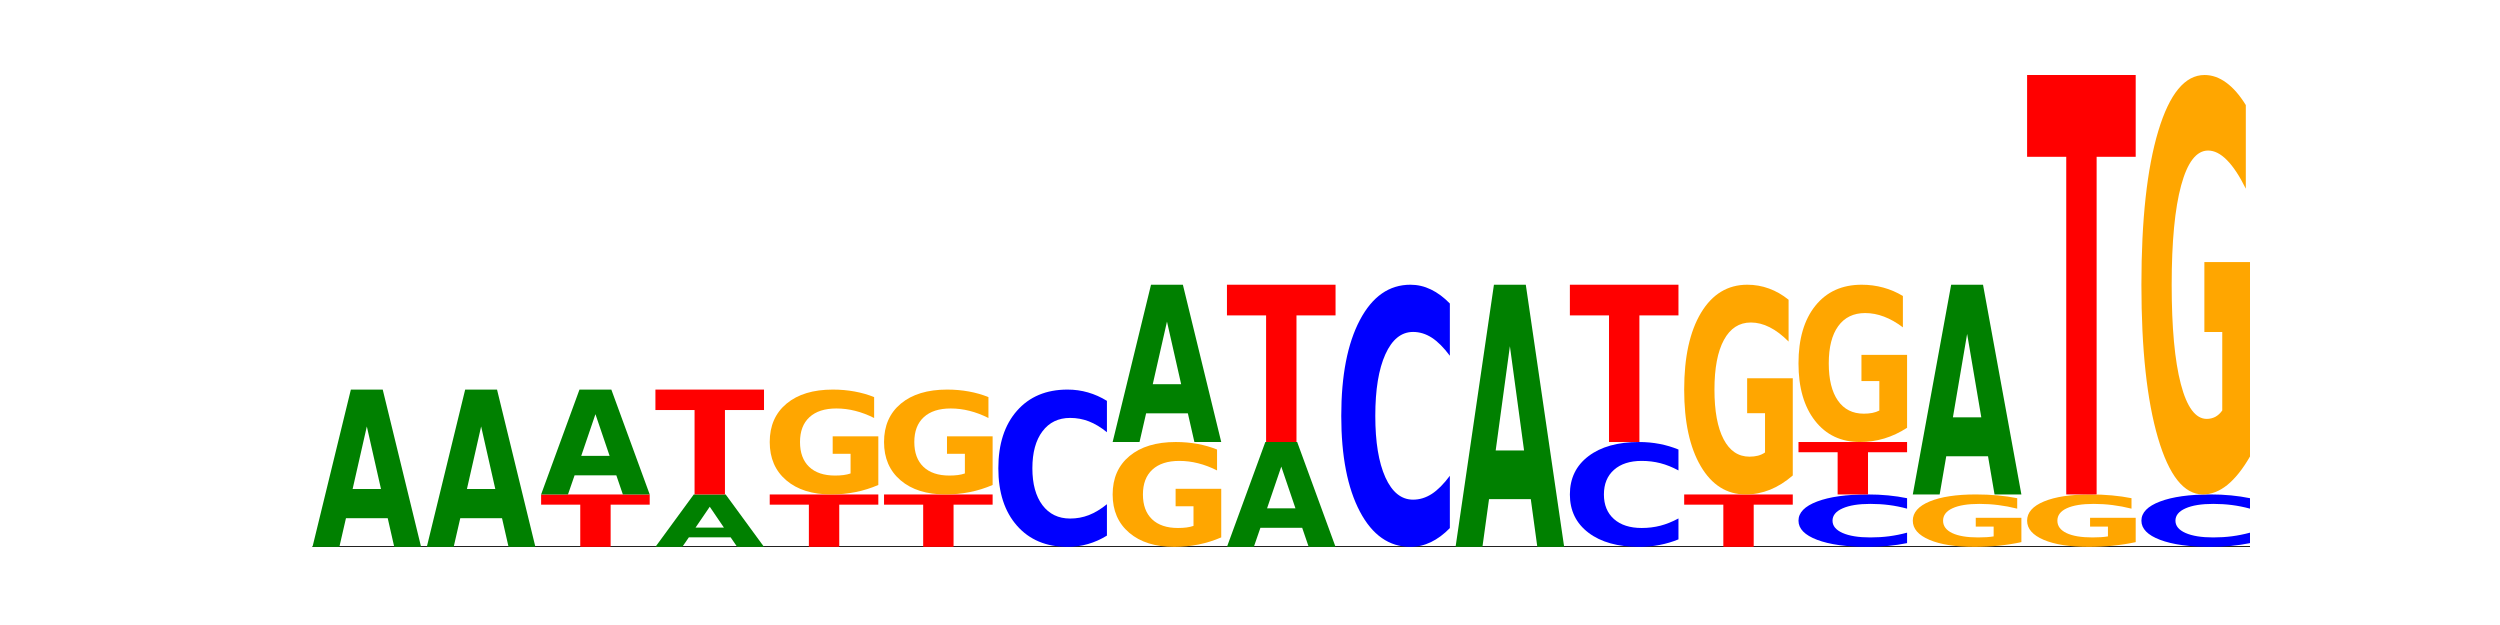 <?xml version="1.0" encoding="utf-8" standalone="no"?>
<!DOCTYPE svg PUBLIC "-//W3C//DTD SVG 1.1//EN"
  "http://www.w3.org/Graphics/SVG/1.1/DTD/svg11.dtd">
<!-- Created with matplotlib (https://matplotlib.org/) -->
<svg height="180pt" version="1.1" viewBox="0 0 720 180" width="720pt" xmlns="http://www.w3.org/2000/svg" xmlns:xlink="http://www.w3.org/1999/xlink">
 <defs>
  <style type="text/css">*{stroke-linecap:butt;stroke-linejoin:round;}</style>
 </defs>
 <g id="figure_1">
  <g id="patch_1">
   <path d="M 0 180 
L 720 180 
L 720 0 
L 0 0 
z
" style="fill:none;"/>
  </g>
  <g id="axes_1">
   <g id="line2d_1">
    <path clip-path="url(#pa36ec8f4e9)" d="M 90 157.5 
L 648 157.5 
" style="fill:none;stroke:#000000;stroke-linecap:square;stroke-width:0.5;"/>
   </g>
   <g id="patch_2">
    <path clip-path="url(#pa36ec8f4e9)" d="M 111.664 149.248 
L 99.636 149.248 
L 97.737 157.5 
L 90 157.5 
L 101.049 112.2 
L 110.225 112.2 
L 121.274 157.5 
L 113.544 157.5 
z
M 101.554 140.84 
L 109.726 140.84 
L 105.647 122.821 
z
" style="fill:#008000;"/>
   </g>
   <g id="patch_3">
    <path clip-path="url(#pa36ec8f4e9)" d="M 144.584 149.248 
L 132.557 149.248 
L 130.657 157.5 
L 122.92 157.5 
L 133.97 112.2 
L 143.145 112.2 
L 154.195 157.5 
L 146.464 157.5 
z
M 134.475 140.84 
L 142.647 140.84 
L 138.567 122.821 
z
" style="fill:#008000;"/>
   </g>
   <g id="patch_4">
    <path clip-path="url(#pa36ec8f4e9)" d="M 155.841 142.4 
L 187.115 142.4 
L 187.115 145.345 
L 175.864 145.345 
L 175.864 157.5 
L 167.114 157.5 
L 167.114 145.345 
L 155.841 145.345 
z
" style="fill:#ff0000;"/>
   </g>
   <g id="patch_5">
    <path clip-path="url(#pa36ec8f4e9)" d="M 177.504 136.899 
L 165.477 136.899 
L 163.578 142.4 
L 155.841 142.4 
L 166.89 112.2 
L 176.066 112.2 
L 187.115 142.4 
L 179.384 142.4 
z
M 167.395 131.293 
L 175.567 131.293 
L 171.487 119.281 
z
" style="fill:#008000;"/>
   </g>
   <g id="patch_6">
    <path clip-path="url(#pa36ec8f4e9)" d="M 210.425 154.749 
L 198.397 154.749 
L 196.498 157.5 
L 188.761 157.5 
L 199.81 142.4 
L 208.986 142.4 
L 220.035 157.5 
L 212.305 157.5 
z
M 200.315 151.947 
L 208.487 151.947 
L 204.408 145.94 
z
" style="fill:#008000;"/>
   </g>
   <g id="patch_7">
    <path clip-path="url(#pa36ec8f4e9)" d="M 188.761 112.2 
L 220.035 112.2 
L 220.035 118.09 
L 208.784 118.09 
L 208.784 142.4 
L 200.034 142.4 
L 200.034 118.09 
L 188.761 118.09 
z
" style="fill:#ff0000;"/>
   </g>
   <g id="patch_8">
    <path clip-path="url(#pa36ec8f4e9)" d="M 221.681 142.4 
L 252.956 142.4 
L 252.956 145.345 
L 241.704 145.345 
L 241.704 157.5 
L 232.955 157.5 
L 232.955 145.345 
L 221.681 145.345 
z
" style="fill:#ff0000;"/>
   </g>
   <g id="patch_9">
    <path clip-path="url(#pa36ec8f4e9)" d="M 252.956 139.668 
Q 249.802 141.034 246.409 141.72 
Q 243.017 142.4 239.4 142.4 
Q 231.228 142.4 226.455 138.333 
Q 221.681 134.265 221.681 127.309 
Q 221.681 120.272 226.539 116.236 
Q 231.403 112.2 239.863 112.2 
Q 243.122 112.2 246.108 112.749 
Q 249.101 113.292 251.75 114.365 
L 251.75 120.385 
Q 249.017 119.006 246.311 118.326 
Q 243.606 117.64 240.886 117.64 
Q 235.854 117.64 233.127 120.148 
Q 230.401 122.649 230.401 127.309 
Q 230.401 131.926 233.029 134.446 
Q 235.657 136.96 240.494 136.96 
Q 241.811 136.96 242.94 136.817 
Q 244.068 136.667 244.965 136.355 
L 244.965 130.703 
L 239.814 130.703 
L 239.814 125.669 
L 252.956 125.669 
z
" style="fill:#ffa600;"/>
   </g>
   <g id="patch_10">
    <path clip-path="url(#pa36ec8f4e9)" d="M 254.602 142.4 
L 285.876 142.4 
L 285.876 145.345 
L 274.625 145.345 
L 274.625 157.5 
L 265.875 157.5 
L 265.875 145.345 
L 254.602 145.345 
z
" style="fill:#ff0000;"/>
   </g>
   <g id="patch_11">
    <path clip-path="url(#pa36ec8f4e9)" d="M 285.876 139.668 
Q 282.722 141.034 279.33 141.72 
Q 275.937 142.4 272.321 142.4 
Q 264.148 142.4 259.375 138.333 
Q 254.602 134.265 254.602 127.309 
Q 254.602 120.272 259.459 116.236 
Q 264.323 112.2 272.783 112.2 
Q 276.042 112.2 279.028 112.749 
Q 282.021 113.292 284.671 114.365 
L 284.671 120.385 
Q 281.937 119.006 279.232 118.326 
Q 276.526 117.64 273.807 117.64 
Q 268.774 117.64 266.048 120.148 
Q 263.321 122.649 263.321 127.309 
Q 263.321 131.926 265.949 134.446 
Q 268.578 136.96 273.414 136.96 
Q 274.732 136.96 275.86 136.817 
Q 276.989 136.667 277.886 136.355 
L 277.886 130.703 
L 272.734 130.703 
L 272.734 125.669 
L 285.876 125.669 
z
" style="fill:#ffa600;"/>
   </g>
   <g id="patch_12">
    <path clip-path="url(#pa36ec8f4e9)" d="M 318.796 154.253 
Q 316.18 155.862 313.352 156.677 
Q 310.523 157.5 307.442 157.5 
Q 298.254 157.5 292.888 151.399 
Q 287.522 145.298 287.522 134.864 
Q 287.522 124.393 292.888 118.301 
Q 298.254 112.2 307.442 112.2 
Q 310.523 112.2 313.352 113.023 
Q 316.18 113.838 318.796 115.447 
L 318.796 124.477 
Q 316.157 122.344 313.596 121.352 
Q 311.035 120.36 308.206 120.36 
Q 303.132 120.36 300.224 124.224 
Q 297.324 128.08 297.324 134.864 
Q 297.324 141.62 300.224 145.485 
Q 303.132 149.34 308.206 149.34 
Q 311.035 149.34 313.596 148.348 
Q 316.157 147.347 318.796 145.214 
z
" style="fill:#0000ff;"/>
   </g>
   <g id="patch_13">
    <path clip-path="url(#pa36ec8f4e9)" d="M 351.717 154.768 
Q 348.563 156.134 345.17 156.82 
Q 341.778 157.5 338.161 157.5 
Q 329.989 157.5 325.216 153.433 
Q 320.442 149.365 320.442 142.409 
Q 320.442 135.372 325.3 131.336 
Q 330.164 127.3 338.624 127.3 
Q 341.883 127.3 344.869 127.849 
Q 347.862 128.392 350.511 129.465 
L 350.511 135.485 
Q 347.778 134.106 345.072 133.426 
Q 342.367 132.74 339.647 132.74 
Q 334.615 132.74 331.888 135.248 
Q 329.162 137.749 329.162 142.409 
Q 329.162 147.026 331.79 149.546 
Q 334.419 152.06 339.255 152.06 
Q 340.572 152.06 341.701 151.917 
Q 342.829 151.767 343.727 151.455 
L 343.727 145.803 
L 338.575 145.803 
L 338.575 140.769 
L 351.717 140.769 
z
" style="fill:#ffa600;"/>
   </g>
   <g id="patch_14">
    <path clip-path="url(#pa36ec8f4e9)" d="M 342.106 119.048 
L 330.079 119.048 
L 328.18 127.3 
L 320.442 127.3 
L 331.492 82 
L 340.668 82 
L 351.717 127.3 
L 343.986 127.3 
z
M 331.997 110.64 
L 340.169 110.64 
L 336.089 92.621 
z
" style="fill:#008000;"/>
   </g>
   <g id="patch_15">
    <path clip-path="url(#pa36ec8f4e9)" d="M 375.027 151.999 
L 362.999 151.999 
L 361.1 157.5 
L 353.363 157.5 
L 364.412 127.3 
L 373.588 127.3 
L 384.637 157.5 
L 376.907 157.5 
z
M 364.917 146.393 
L 373.089 146.393 
L 369.01 134.381 
z
" style="fill:#008000;"/>
   </g>
   <g id="patch_16">
    <path clip-path="url(#pa36ec8f4e9)" d="M 353.363 82 
L 384.637 82 
L 384.637 90.835 
L 373.386 90.835 
L 373.386 127.3 
L 364.636 127.3 
L 364.636 90.835 
L 353.363 90.835 
z
" style="fill:#ff0000;"/>
   </g>
   <g id="patch_17">
    <path clip-path="url(#pa36ec8f4e9)" d="M 417.558 152.088 
Q 414.941 154.771 412.113 156.128 
Q 409.284 157.5 406.203 157.5 
Q 397.015 157.5 391.649 147.331 
Q 386.283 137.163 386.283 119.773 
Q 386.283 102.322 391.649 92.169 
Q 397.015 82 406.203 82 
Q 409.284 82 412.113 83.372 
Q 414.941 84.729 417.558 87.412 
L 417.558 102.462 
Q 414.918 98.906 412.357 97.253 
Q 409.796 95.6 406.967 95.6 
Q 401.893 95.6 398.985 102.041 
Q 396.085 108.466 396.085 119.773 
Q 396.085 131.034 398.985 137.475 
Q 401.893 143.9 406.967 143.9 
Q 409.796 143.9 412.357 142.247 
Q 414.918 140.578 417.558 137.023 
z
" style="fill:#0000ff;"/>
   </g>
   <g id="patch_18">
    <path clip-path="url(#pa36ec8f4e9)" d="M 440.867 143.746 
L 428.84 143.746 
L 426.941 157.5 
L 419.204 157.5 
L 430.253 82 
L 439.429 82 
L 450.478 157.5 
L 442.747 157.5 
z
M 430.758 129.734 
L 438.93 129.734 
L 434.85 99.702 
z
" style="fill:#008000;"/>
   </g>
   <g id="patch_19">
    <path clip-path="url(#pa36ec8f4e9)" d="M 483.398 155.335 
Q 480.782 156.408 477.953 156.951 
Q 475.125 157.5 472.044 157.5 
Q 462.856 157.5 457.49 153.433 
Q 452.124 149.365 452.124 142.409 
Q 452.124 135.429 457.49 131.367 
Q 462.856 127.3 472.044 127.3 
Q 475.125 127.3 477.953 127.849 
Q 480.782 128.392 483.398 129.465 
L 483.398 135.485 
Q 480.759 134.062 478.198 133.401 
Q 475.637 132.74 472.808 132.74 
Q 467.733 132.74 464.826 135.316 
Q 461.926 137.887 461.926 142.409 
Q 461.926 146.913 464.826 149.49 
Q 467.733 152.06 472.808 152.06 
Q 475.637 152.06 478.198 151.399 
Q 480.759 150.731 483.398 149.309 
z
" style="fill:#0000ff;"/>
   </g>
   <g id="patch_20">
    <path clip-path="url(#pa36ec8f4e9)" d="M 452.124 82 
L 483.398 82 
L 483.398 90.835 
L 472.147 90.835 
L 472.147 127.3 
L 463.397 127.3 
L 463.397 90.835 
L 452.124 90.835 
z
" style="fill:#ff0000;"/>
   </g>
   <g id="patch_21">
    <path clip-path="url(#pa36ec8f4e9)" d="M 485.044 142.4 
L 516.319 142.4 
L 516.319 145.345 
L 505.067 145.345 
L 505.067 157.5 
L 496.318 157.5 
L 496.318 145.345 
L 485.044 145.345 
z
" style="fill:#ff0000;"/>
   </g>
   <g id="patch_22">
    <path clip-path="url(#pa36ec8f4e9)" d="M 516.319 136.935 
Q 513.165 139.668 509.772 141.04 
Q 506.38 142.4 502.763 142.4 
Q 494.591 142.4 489.817 134.265 
Q 485.044 126.13 485.044 112.219 
Q 485.044 98.145 489.902 90.072 
Q 494.766 82 503.226 82 
Q 506.485 82 509.471 83.098 
Q 512.464 84.183 515.113 86.329 
L 515.113 98.37 
Q 512.38 95.612 509.674 94.252 
Q 506.969 92.88 504.249 92.88 
Q 499.217 92.88 496.49 97.895 
Q 493.763 102.899 493.763 112.219 
Q 493.763 121.452 496.392 126.492 
Q 499.02 131.52 503.857 131.52 
Q 505.174 131.52 506.303 131.233 
Q 507.431 130.934 508.328 130.31 
L 508.328 119.006 
L 503.177 119.006 
L 503.177 108.937 
L 516.319 108.937 
z
" style="fill:#ffa600;"/>
   </g>
   <g id="patch_23">
    <path clip-path="url(#pa36ec8f4e9)" d="M 549.239 156.418 
Q 546.623 156.954 543.794 157.226 
Q 540.965 157.5 537.884 157.5 
Q 528.697 157.5 523.331 155.466 
Q 517.965 153.433 517.965 149.955 
Q 517.965 146.464 523.331 144.434 
Q 528.697 142.4 537.884 142.4 
Q 540.965 142.4 543.794 142.674 
Q 546.623 142.946 549.239 143.482 
L 549.239 146.492 
Q 546.599 145.781 544.038 145.451 
Q 541.477 145.12 538.649 145.12 
Q 533.574 145.12 530.667 146.408 
Q 527.767 147.693 527.767 149.955 
Q 527.767 152.207 530.667 153.495 
Q 533.574 154.78 538.649 154.78 
Q 541.477 154.78 544.038 154.449 
Q 546.599 154.116 549.239 153.405 
z
" style="fill:#0000ff;"/>
   </g>
   <g id="patch_24">
    <path clip-path="url(#pa36ec8f4e9)" d="M 517.965 127.3 
L 549.239 127.3 
L 549.239 130.245 
L 537.987 130.245 
L 537.987 142.4 
L 529.238 142.4 
L 529.238 130.245 
L 517.965 130.245 
z
" style="fill:#ff0000;"/>
   </g>
   <g id="patch_25">
    <path clip-path="url(#pa36ec8f4e9)" d="M 549.239 123.201 
Q 546.085 125.251 542.692 126.28 
Q 539.3 127.3 535.683 127.3 
Q 527.511 127.3 522.738 121.199 
Q 517.965 115.098 517.965 104.664 
Q 517.965 94.109 522.822 88.054 
Q 527.686 82 536.146 82 
Q 539.405 82 542.391 82.823 
Q 545.384 83.638 548.033 85.247 
L 548.033 94.277 
Q 545.3 92.209 542.594 91.189 
Q 539.889 90.16 537.169 90.16 
Q 532.137 90.16 529.41 93.922 
Q 526.684 97.674 526.684 104.664 
Q 526.684 111.589 529.312 115.369 
Q 531.941 119.14 536.777 119.14 
Q 538.095 119.14 539.223 118.925 
Q 540.351 118.7 541.249 118.233 
L 541.249 109.755 
L 536.097 109.755 
L 536.097 102.203 
L 549.239 102.203 
z
" style="fill:#ffa600;"/>
   </g>
   <g id="patch_26">
    <path clip-path="url(#pa36ec8f4e9)" d="M 582.159 156.134 
Q 579.005 156.817 575.613 157.16 
Q 572.22 157.5 568.604 157.5 
Q 560.431 157.5 555.658 155.466 
Q 550.885 153.433 550.885 149.955 
Q 550.885 146.436 555.742 144.418 
Q 560.606 142.4 569.066 142.4 
Q 572.326 142.4 575.311 142.674 
Q 578.304 142.946 580.954 143.482 
L 580.954 146.492 
Q 578.22 145.803 575.515 145.463 
Q 572.809 145.12 570.09 145.12 
Q 565.057 145.12 562.331 146.374 
Q 559.604 147.625 559.604 149.955 
Q 559.604 152.263 562.233 153.523 
Q 564.861 154.78 569.697 154.78 
Q 571.015 154.78 572.143 154.708 
Q 573.272 154.633 574.169 154.478 
L 574.169 151.652 
L 569.017 151.652 
L 569.017 149.134 
L 582.159 149.134 
z
" style="fill:#ffa600;"/>
   </g>
   <g id="patch_27">
    <path clip-path="url(#pa36ec8f4e9)" d="M 572.549 131.397 
L 560.521 131.397 
L 558.622 142.4 
L 550.885 142.4 
L 561.934 82 
L 571.11 82 
L 582.159 142.4 
L 574.429 142.4 
z
M 562.439 120.187 
L 570.611 120.187 
L 566.532 96.162 
z
" style="fill:#008000;"/>
   </g>
   <g id="patch_28">
    <path clip-path="url(#pa36ec8f4e9)" d="M 615.08 156.134 
Q 611.926 156.817 608.533 157.16 
Q 605.141 157.5 601.524 157.5 
Q 593.352 157.5 588.578 155.466 
Q 583.805 153.433 583.805 149.955 
Q 583.805 146.436 588.663 144.418 
Q 593.527 142.4 601.987 142.4 
Q 605.246 142.4 608.232 142.674 
Q 611.225 142.946 613.874 143.482 
L 613.874 146.492 
Q 611.141 145.803 608.435 145.463 
Q 605.73 145.12 603.01 145.12 
Q 597.978 145.12 595.251 146.374 
Q 592.525 147.625 592.525 149.955 
Q 592.525 152.263 595.153 153.523 
Q 597.781 154.78 602.618 154.78 
Q 603.935 154.78 605.064 154.708 
Q 606.192 154.633 607.089 154.478 
L 607.089 151.652 
L 601.938 151.652 
L 601.938 149.134 
L 615.08 149.134 
z
" style="fill:#ffa600;"/>
   </g>
   <g id="patch_29">
    <path clip-path="url(#pa36ec8f4e9)" d="M 583.805 21.6 
L 615.08 21.6 
L 615.08 45.159 
L 603.828 45.159 
L 603.828 142.4 
L 595.079 142.4 
L 595.079 45.159 
L 583.805 45.159 
z
" style="fill:#ff0000;"/>
   </g>
   <g id="patch_30">
    <path clip-path="url(#pa36ec8f4e9)" d="M 648 156.418 
Q 645.384 156.954 642.555 157.226 
Q 639.726 157.5 636.645 157.5 
Q 627.458 157.5 622.092 155.466 
Q 616.726 153.433 616.726 149.955 
Q 616.726 146.464 622.092 144.434 
Q 627.458 142.4 636.645 142.4 
Q 639.726 142.4 642.555 142.674 
Q 645.384 142.946 648 143.482 
L 648 146.492 
Q 645.36 145.781 642.799 145.451 
Q 640.239 145.12 637.41 145.12 
Q 632.335 145.12 629.428 146.408 
Q 626.528 147.693 626.528 149.955 
Q 626.528 152.207 629.428 153.495 
Q 632.335 154.78 637.41 154.78 
Q 640.239 154.78 642.799 154.449 
Q 645.36 154.116 648 153.405 
z
" style="fill:#0000ff;"/>
   </g>
   <g id="patch_31">
    <path clip-path="url(#pa36ec8f4e9)" d="M 648 131.47 
Q 644.846 136.935 641.454 139.68 
Q 638.061 142.4 634.445 142.4 
Q 626.272 142.4 621.499 126.13 
Q 616.726 109.861 616.726 82.037 
Q 616.726 53.89 621.583 37.745 
Q 626.447 21.6 634.907 21.6 
Q 638.166 21.6 641.152 23.796 
Q 644.145 25.967 646.794 30.259 
L 646.794 54.339 
Q 644.061 48.824 641.355 46.104 
Q 638.65 43.359 635.93 43.359 
Q 630.898 43.359 628.171 53.391 
Q 625.445 63.397 625.445 82.037 
Q 625.445 100.503 628.073 110.584 
Q 630.702 120.641 635.538 120.641 
Q 636.856 120.641 637.984 120.067 
Q 639.113 119.468 640.01 118.22 
L 640.01 95.612 
L 634.858 95.612 
L 634.858 75.475 
L 648 75.475 
z
" style="fill:#ffa600;"/>
   </g>
  </g>
 </g>
 <defs>
  <clipPath id="pa36ec8f4e9">
   <rect height="135.9" width="558" x="90" y="21.6"/>
  </clipPath>
 </defs>
</svg>
